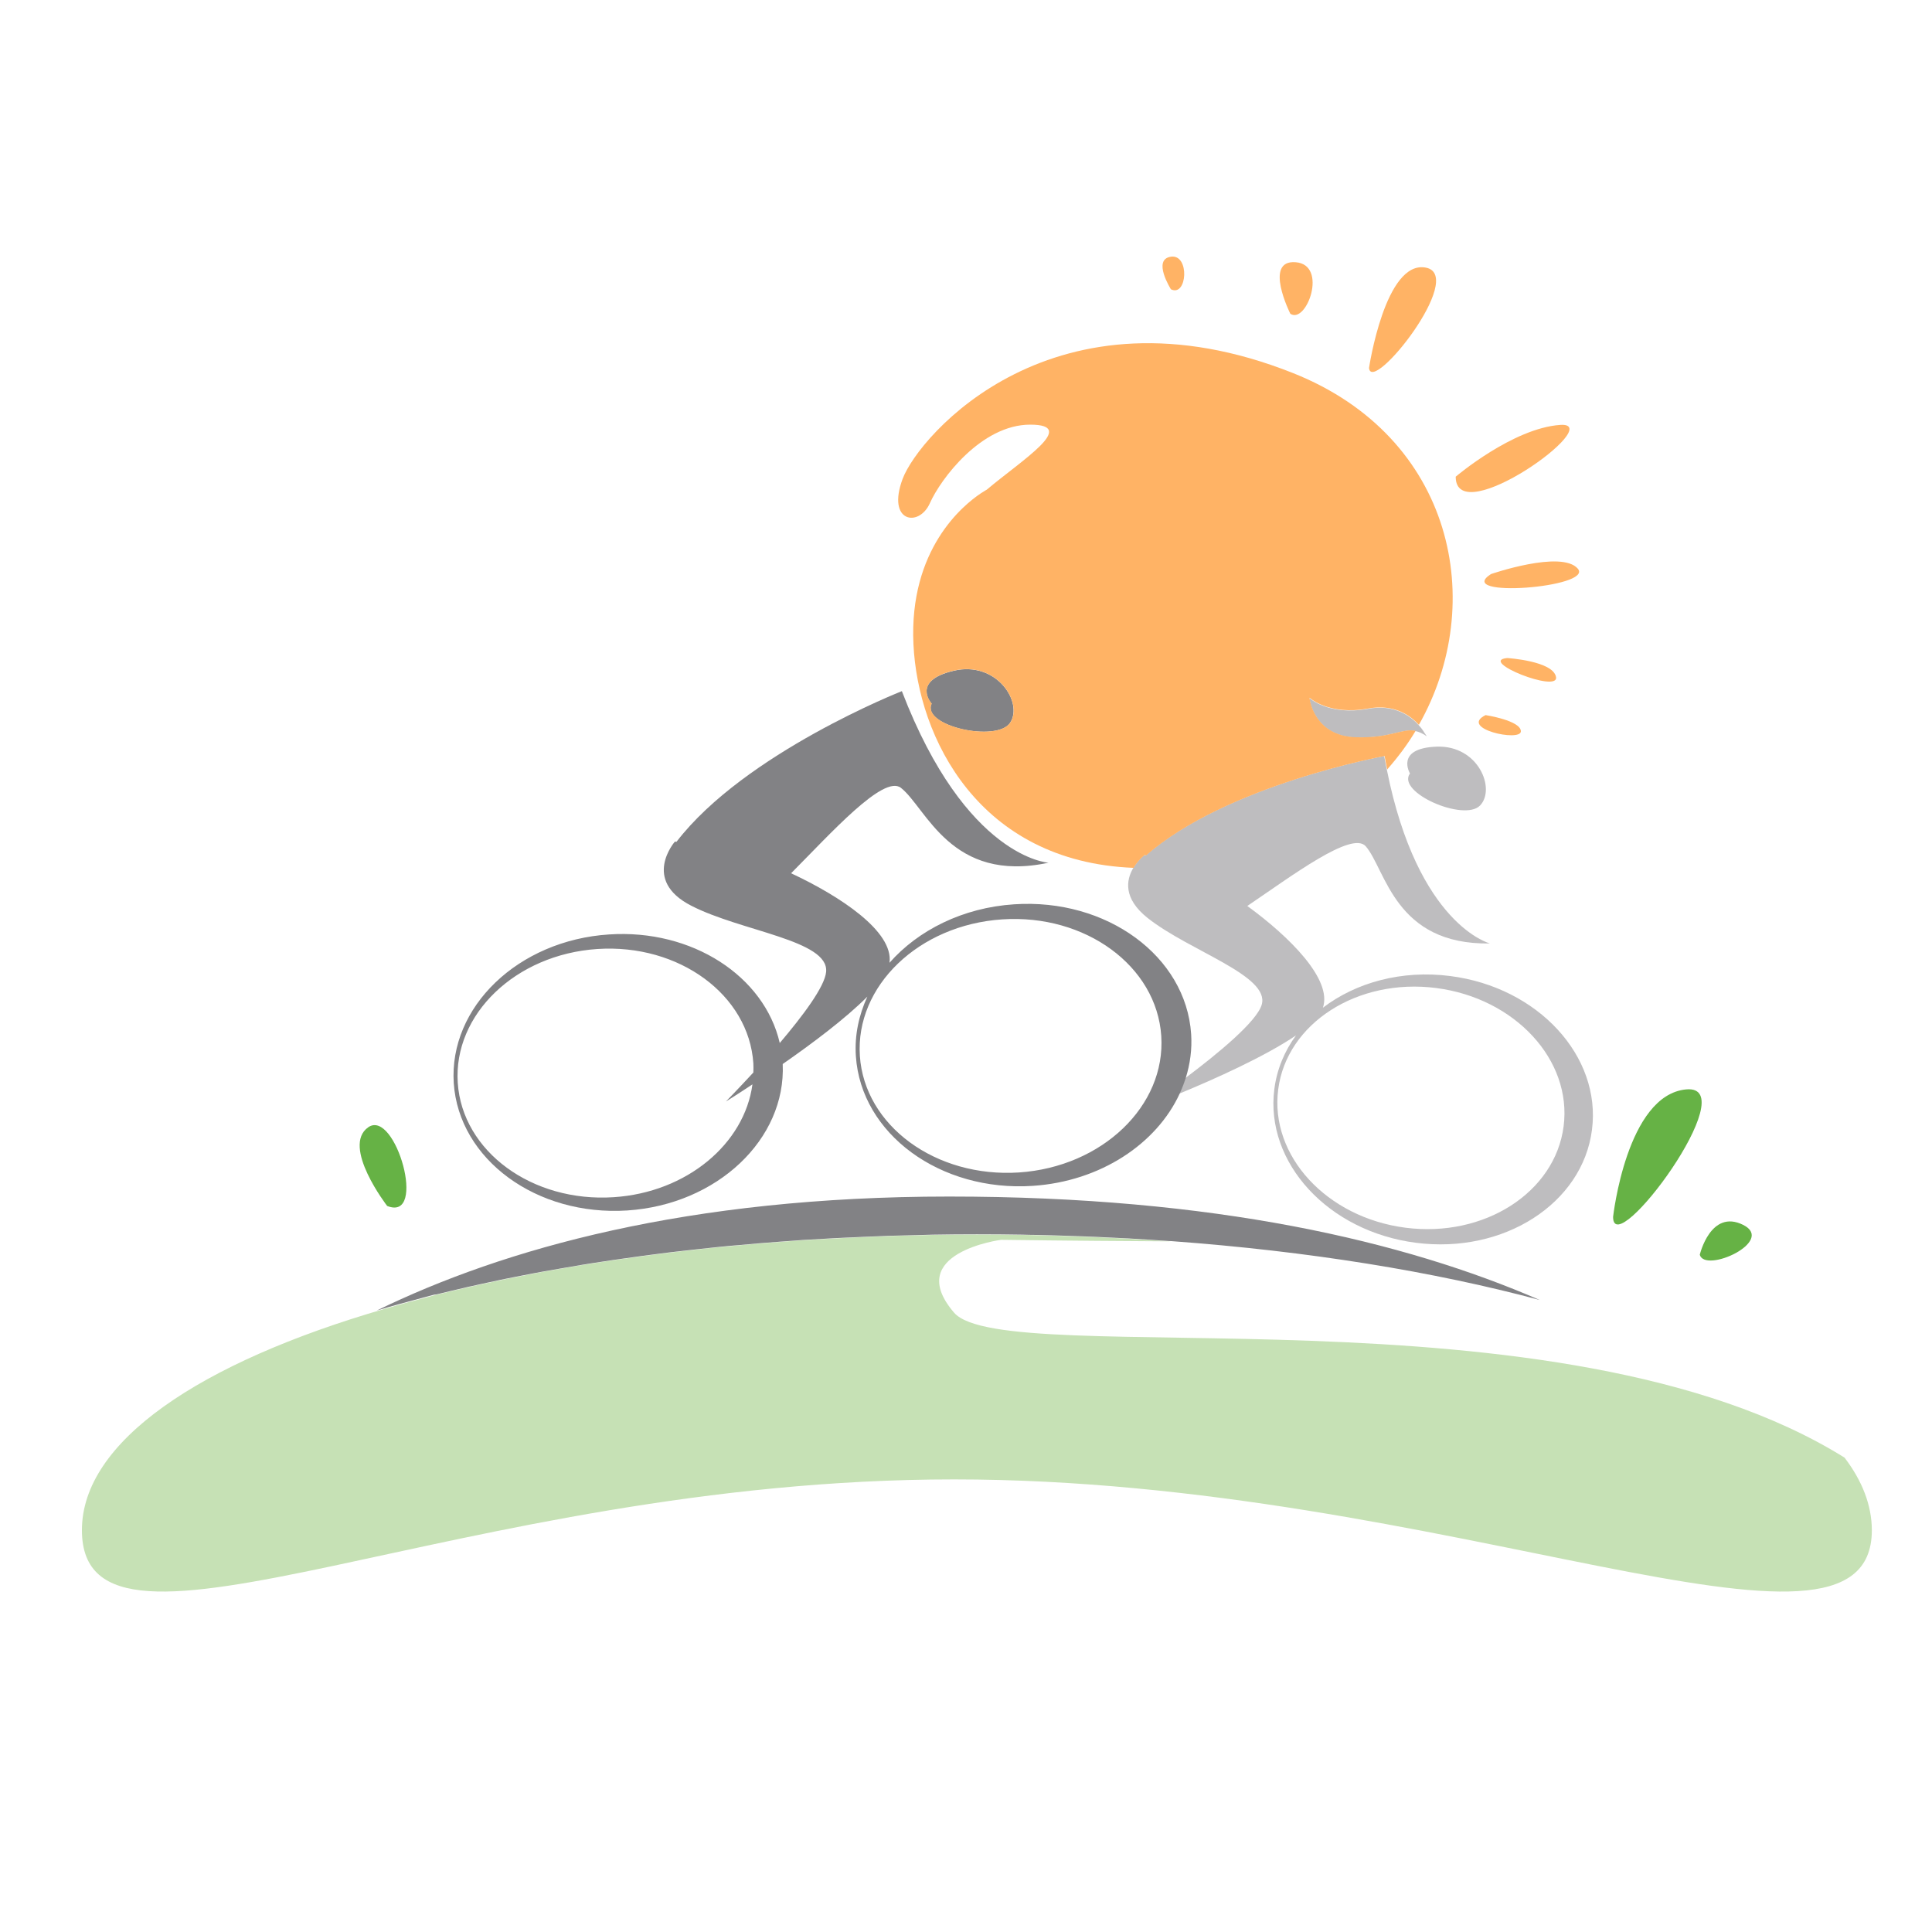 <?xml version="1.0" encoding="utf-8"?>
<!-- Generator: Adobe Illustrator 18.1.0, SVG Export Plug-In . SVG Version: 6.00 Build 0)  -->
<svg version="1.1" id="Layer_1" xmlns="http://www.w3.org/2000/svg" xmlns:xlink="http://www.w3.org/1999/xlink" x="0px" y="0px"
	 viewBox="0 0 1500 1500" enable-background="new 0 0 1500 1500" xml:space="preserve">
<g>
	<path fill="none" d="M793.8,958.8c-11.7-0.2-23.5-0.3-35.4-0.3C770.3,958.4,782.1,958.6,793.8,958.8z"/>
	<path fill="none" d="M865.2,961.2c-8.1-0.4-16.2-0.8-24.4-1.1C849,960.4,857.1,960.8,865.2,961.2z"/>
	<path fill="none" d="M829.2,959.7c-8.3-0.3-16.6-0.5-24.9-0.7C812.7,959.2,821,959.4,829.2,959.7z"/>
	<path fill="none" d="M758.4,958.4c-11.5,0-23,0.1-34.3,0.3C735.5,958.5,746.9,958.4,758.4,958.4z"/>
	<path fill="none" d="M672.3,960.2c-5.2,0.2-10.4,0.4-15.6,0.7C661.8,960.6,667.1,960.4,672.3,960.2z"/>
	<path fill="none" d="M712.4,959c0.2,0,0.3,0,0.5,0c-7.7,0.2-15.5,0.3-23.1,0.6C697.2,959.3,704.8,959.1,712.4,959z"/>
	<path fill="none" d="M905.5,963.6c-9.9-0.7-19.8-1.3-29.8-1.9C885.7,962.3,895.6,962.9,905.5,963.6z"/>
	<path fill="none" d="M639.5,961.8c-5.3,0.3-10.6,0.6-15.9,0.9C628.9,962.4,634.2,962.1,639.5,961.8z"/>
	<path fill="none" d="M1091.2,953.3c61.2,7.9,116.2-27.4,122.8-78.8c6.6-51.4-37.6-99.5-98.9-107.3c-61.2-7.9-116.2,27.4-122.8,78.8
		C985.7,897.4,1030,945.4,1091.2,953.3z"/>
	<path fill="none" d="M667.6,819.8c3.6,54.3,58.9,94.8,123.5,90.5c64.6-4.3,114.1-51.7,110.5-106c-3.6-54.3-58.9-94.8-123.5-90.5
		C713.4,718.1,664,765.5,667.6,819.8z"/>
	<path fill="none" d="M476.5,929.6c56.8-3.7,101.5-41.5,107.7-87.6c-12.3,8.1-20.6,13.3-20.6,13.3s9.3-9.4,21.3-22.5
		c0.1-2.4,0.1-4.7,0-7.1c-3.5-53.3-57.7-93-121.1-88.8c-63.4,4.2-111.9,50.7-108.4,104C358.9,894,413.1,933.8,476.5,929.6z"/>
	<path fill="none" d="M408.9,989.6c4.5-0.9,8.9-1.7,13.5-2.6c-6,1.1-11.9,2.3-17.8,3.4C405.9,990.2,407.4,989.9,408.9,989.6z"/>
	<path fill="none" d="M366.5,998.4c-2.1,0.5-4.1,1-6.1,1.4C362.4,999.4,364.4,998.9,366.5,998.4z"/>
	<path fill="none" d="M340.5,1004.6c-1.2,0.3-2.4,0.6-3.6,0.9C338.1,1005.2,339.3,1004.9,340.5,1004.6z"/>
	<path fill="none" d="M394.3,992.5c-3.7,0.7-7.3,1.5-10.9,2.3C387,994,390.6,993.2,394.3,992.5z"/>
	<path fill="none" d="M606,964c-5.2,0.4-10.5,0.8-15.6,1.2C595.6,964.8,600.8,964.4,606,964z"/>
	<path fill="none" d="M511.5,973.4c-4.6,0.6-9.2,1.2-13.8,1.8C502.3,974.6,506.9,974,511.5,973.4z"/>
	<path fill="none" d="M541.3,969.9c-4.8,0.5-9.5,1-14.2,1.6C531.8,971,536.6,970.4,541.3,969.9z"/>
	<path fill="none" d="M481.4,977.5c0.5-0.1,1-0.1,1.5-0.2c-5,0.7-10,1.5-15,2.2C472.4,978.8,476.9,978.1,481.4,977.5z"/>
	<path fill="none" d="M573.5,966.7c-4.8,0.4-9.6,0.9-14.4,1.3C563.9,967.6,568.7,967.1,573.5,966.7z"/>
	<path fill="none" d="M451.3,982.1c-4.5,0.7-8.9,1.5-13.4,2.3C442.4,983.6,446.8,982.8,451.3,982.1z"/>
	<path fill="#BEBDBF" d="M1062.2,550.3c-30.7,5.6-45.6-8.4-45.6-8.4s2.8,29.8,36.3,30.7c26.6,0.7,35.6-7.3,46.1-5
		c2.7,0.6,5.6,1.8,8.8,4.1l-1.9-2.8c0,0-1.4-2.6-4.4-5.9C1095.4,556.2,1082.8,546.5,1062.2,550.3z"/>
	<path fill="#BEBDBF" d="M1006.2,803.9c-8.9,12.2-14.8,26.2-16.8,41.6c-7.4,57.2,41.9,110.7,110,119.4
		c68.1,8.8,129.3-30.5,136.6-87.7c7.4-57.2-41.9-110.7-110-119.4c-37.8-4.9-73.4,5.1-98.9,24.6c7.5-22.1-26.3-55.4-58.7-79
		c34.4-23.2,81.3-58.7,92-46.3c15.6,18.2,22.5,76.7,96.4,75.4c0,0-56-14.1-80.1-135.1c-0.7-3.4-1.4-6.9-2-10.4
		c0,0-122.8,22.4-185.2,77.2l-1.1-0.4c0,0-4.9,3.9-8.6,10.2c-5.4,9.2-8,23.5,11.3,38.8c32.7,25.8,95,44.6,88.5,67.2
		c-3.8,13.2-34.5,38.4-59.3,57c-1.3,4.2-2.9,8.2-4.7,12.1C942.3,838.1,981.9,820.4,1006.2,803.9z M1115.1,767.1
		c61.2,7.9,105.5,55.9,98.9,107.3c-6.6,51.4-61.6,86.7-122.8,78.8c-61.2-7.9-105.5-55.9-98.8-107.4
		C999,794.5,1053.9,759.2,1115.1,767.1z"/>
	<path fill="#BEBDBF" d="M1149.1,625.4c12.4-12.8-1.2-46.9-33.7-45.7c-32.5,1.2-20.7,20.8-20.7,20.8
		C1083.9,615.2,1136.7,638.2,1149.1,625.4z"/>
	<path fill="#828285" d="M740.4,520.8c-33.3,7.8-17.1,25.5-17.1,25.5c-8.2,17.4,50.8,30.4,61,14.8
		C794.6,545.3,773.7,512.9,740.4,520.8z"/>
	<path fill="#828285" d="M487.1,939.8c69.7-4.6,123.2-55.3,120.6-113.7c22.6-15.7,48.8-35.3,65.7-52.3c-6.6,14.4-10,30-8.9,46.2
		c4,60.4,65.5,105.5,137.4,100.7c52.5-3.5,96-32.6,114-71.6c1.8-3.9,3.4-8,4.7-12.1c3.4-10.9,5-22.4,4.2-34.2
		c-4-60.4-65.5-105.5-137.4-100.7c-39.9,2.6-74.5,20.1-96.8,45.4c3.3-24.3-38.3-51.7-76.4-69.5c30.7-30.8,71.8-76.9,85.3-66.3
		c19.8,15.6,38.7,74.4,114.6,58.1c0,0-64-3.3-113.9-133.2c0,0-121.9,47.9-175,117l-1.2-0.2c0,0-26.2,29.9,12.7,49.8
		c38.9,20,106.9,26.7,104.7,51.3c-1,11.5-18.1,34.2-36,55.3c-11.9-51.8-67.9-88.6-132.5-84.3C402.4,730,348.4,781.8,352.3,841
		C356.3,900.2,416.6,944.4,487.1,939.8z M778.1,713.8c64.6-4.3,119.9,36.2,123.5,90.5c3.6,54.3-45.9,101.7-110.5,106
		c-64.6,4.2-119.9-36.3-123.5-90.5C664,765.5,713.4,718.1,778.1,713.8z M463.8,736.8c63.4-4.2,117.6,35.6,121.1,88.8
		c0.1,2.4,0.1,4.7,0,7.1c-12.1,13.1-21.3,22.5-21.3,22.5s8.3-5.1,20.6-13.3c-6.2,46.1-50.9,83.9-107.7,87.6
		c-63.4,4.2-117.6-35.6-121.1-88.8C351.9,787.5,400.4,741,463.8,736.8z"/>
	<path fill="#FFB365" d="M1157.6,445.7c-29.5,19,80,10.5,67.4-4.2C1212.3,426.8,1157.6,445.7,1157.6,445.7z"/>
	<path fill="#FFB365" d="M1180.8,567.8c0-8.4-27.4-12.6-27.4-12.6C1132.3,565.7,1180.8,576.2,1180.8,567.8z"/>
	<path fill="#FFB365" d="M888.7,663.8l1.1,0.4c62.4-54.8,185.2-77.2,185.2-77.2c0.6,3.6,1.3,7,2,10.4c8.3-9.4,15.8-19.4,22.1-30
		c-10.5-2.2-19.5,5.8-46.1,5c-33.5-0.9-36.3-30.7-36.3-30.7s14.9,14,45.6,8.4c20.6-3.8,33.3,5.9,39.3,12.7
		c53.5-94.4,27.3-223.4-97.6-273.1c-185.3-73.7-290.6,48.4-303.2,82.1c-12.6,33.7,12.6,37.9,21.1,19c8.4-19,40-61.1,77.9-61.1
		c37.9,0-6.3,27.4-33.7,50.5c0,0-1.7,0.9-4.4,2.7c-14,9.3-56,43.5-52.5,117.3c3.4,72.5,50.8,168.9,170.9,173.6
		C883.7,667.7,888.7,663.8,888.7,663.8z M784.4,561c-10.2,15.7-69.2,2.7-61-14.8c0,0-16.2-17.7,17.1-25.5
		C773.7,512.9,794.6,545.3,784.4,561z"/>
	<path fill="#FFB365" d="M1006,203.6c-25.3-2.1-4.2,40-4.2,40C1014.4,252,1031.3,205.6,1006,203.6z"/>
	<path fill="#FFB365" d="M909.1,199.3c-14.7,2.1,0,25.3,0,25.3C921.8,230.9,923.9,197.2,909.1,199.3z"/>
	<path fill="#FFB365" d="M1208.1,525.7c-2.1-12.6-37.9-14.8-37.9-14.8C1147.1,513.1,1210.2,538.3,1208.1,525.7z"/>
	<path fill="#FFB365" d="M1107.1,207.8c-31.6-6.3-44.2,77.9-44.2,77.9C1065,306.7,1138.7,214.1,1107.1,207.8z"/>
	<path fill="#FFB365" d="M1211.4,329.9c-36.9,2.5-81.2,40.2-81.2,40.2C1130.2,412.7,1248.3,327.4,1211.4,329.9z"/>
	<path fill="#66B245" d="M1353.4,951c-25.3-12.6-33.7,23.2-33.7,23.2C1323.9,988.9,1378.7,963.7,1353.4,951z"/>
	<path fill="#66B245" d="M285.9,875.2c-21.1,14.8,14.7,61.1,14.7,61.1C332.2,948.9,307,860.5,285.9,875.2z"/>
	<path fill="#66B245" d="M1309.2,845.8c-46.3,4.2-56.8,99-56.8,99C1252.4,980.5,1355.5,841.6,1309.2,845.8z"/>
	<path fill="#C6E1B5" d="M1432.1,1131.7c-221-137.8-651.9-66.5-691.4-112.6c-39.9-46.5,36.5-56.5,36.5-56.5c53.3,0.7,97,1,132,1.2
		c-1.2-0.1-2.5-0.2-3.7-0.2c-9.9-0.7-19.8-1.3-29.8-1.9c-3.5-0.2-7-0.4-10.5-0.5c-8.1-0.4-16.2-0.8-24.4-1.1
		c-3.9-0.2-7.7-0.3-11.6-0.4c-8.3-0.3-16.6-0.5-24.9-0.7c-3.5-0.1-7-0.2-10.5-0.2c-11.7-0.2-23.5-0.3-35.4-0.3
		c-11.5,0-23,0.1-34.3,0.3c-3.7,0.1-7.4,0.2-11.2,0.3c-0.2,0-0.4,0-0.5,0c-7.6,0.1-15.1,0.3-22.6,0.6c-5.9,0.2-11.7,0.4-17.5,0.7
		c-5.2,0.2-10.4,0.4-15.6,0.7c-5.8,0.3-11.5,0.6-17.2,0.9c-5.3,0.3-10.6,0.6-15.9,0.9c-5.9,0.4-11.7,0.8-17.6,1.3
		c-5.2,0.4-10.5,0.8-15.6,1.2c-5.7,0.5-11.3,1-16.9,1.5c-4.8,0.4-9.6,0.9-14.4,1.3c-6,0.6-11.9,1.2-17.8,1.9
		c-4.8,0.5-9.5,1.1-14.2,1.6c-5.2,0.6-10.4,1.2-15.6,1.9c-4.6,0.6-9.2,1.2-13.8,1.8c-5,0.7-10,1.4-14.9,2.1c-0.5,0.1-1,0.1-1.5,0.2
		c-4.5,0.6-9,1.3-13.5,2c-5.6,0.8-11.1,1.7-16.6,2.6c-4.5,0.7-8.9,1.5-13.4,2.3c-5.2,0.9-10.5,1.8-15.6,2.7c-4.5,0.8-9,1.7-13.5,2.6
		c-1.5,0.3-2.9,0.6-4.4,0.9c-3.4,0.7-6.8,1.3-10.2,2c-3.7,0.8-7.3,1.5-10.9,2.3c-5.7,1.2-11.4,2.4-17,3.7c-2,0.5-4.1,1-6.1,1.4
		c-6.7,1.5-13.3,3.1-19.8,4.7c-1.2,0.3-2.4,0.6-3.6,0.9c-2.4,0.6-4.7,1.2-7.1,1.9c-10.6,2.7-20.9,5.6-31,8.5
		C154.6,1058,63.6,1119.4,63.6,1188c0,126.8,293.3-39.4,677.1-39.4c383.7,0,712.6,166.2,712.6,39.4
		C1453.2,1168.5,1445.8,1149.7,1432.1,1131.7z"/>
	<path fill="#828285" d="M340.5,1004.6c6.5-1.6,13.1-3.2,19.8-4.7c2-0.5,4-1,6.1-1.4c5.6-1.3,11.3-2.5,17-3.7
		c3.6-0.8,7.2-1.6,10.9-2.3c3.4-0.7,6.8-1.3,10.2-2c5.9-1.2,11.8-2.3,17.8-3.4c5.2-0.9,10.4-1.8,15.6-2.7c4.4-0.8,8.9-1.5,13.4-2.3
		c5.5-0.9,11-1.8,16.6-2.6c5-0.8,9.9-1.5,15-2.2c4.9-0.7,9.9-1.4,14.9-2.1c4.6-0.6,9.1-1.2,13.8-1.8c5.2-0.7,10.4-1.3,15.6-1.9
		c4.7-0.5,9.4-1.1,14.2-1.6c5.9-0.6,11.8-1.3,17.8-1.9c4.8-0.5,9.6-0.9,14.4-1.3c5.6-0.5,11.2-1,16.9-1.5c5.2-0.4,10.4-0.8,15.6-1.2
		c5.8-0.4,11.7-0.9,17.6-1.3c5.3-0.3,10.6-0.6,15.9-0.9c5.7-0.3,11.4-0.7,17.2-0.9c5.2-0.3,10.4-0.4,15.6-0.7
		c5.8-0.2,11.6-0.5,17.5-0.7c7.7-0.2,15.4-0.4,23.1-0.6c3.7-0.1,7.4-0.2,11.2-0.3c11.4-0.2,22.8-0.3,34.3-0.3
		c11.9,0,23.7,0.1,35.4,0.3c3.5,0.1,7,0.2,10.5,0.2c8.3,0.2,16.6,0.4,24.9,0.7c3.9,0.1,7.7,0.3,11.6,0.4c8.2,0.3,16.3,0.7,24.4,1.1
		c3.5,0.2,7,0.3,10.5,0.5c10,0.6,20,1.2,29.8,1.9c1.2,0.1,2.5,0.2,3.7,0.2c106.7,7.8,204.1,23.7,286.1,45.7
		c-105-45.6-252.3-80.3-458.5-80.3c-202.8,0-346,40.5-444.4,88.5c12.1-3.6,24.6-7,37.4-10.4c2.4-0.6,4.7-1.3,7.1-1.9
		C338.1,1005.2,339.3,1004.9,340.5,1004.6z"/>
</g>
</svg>
